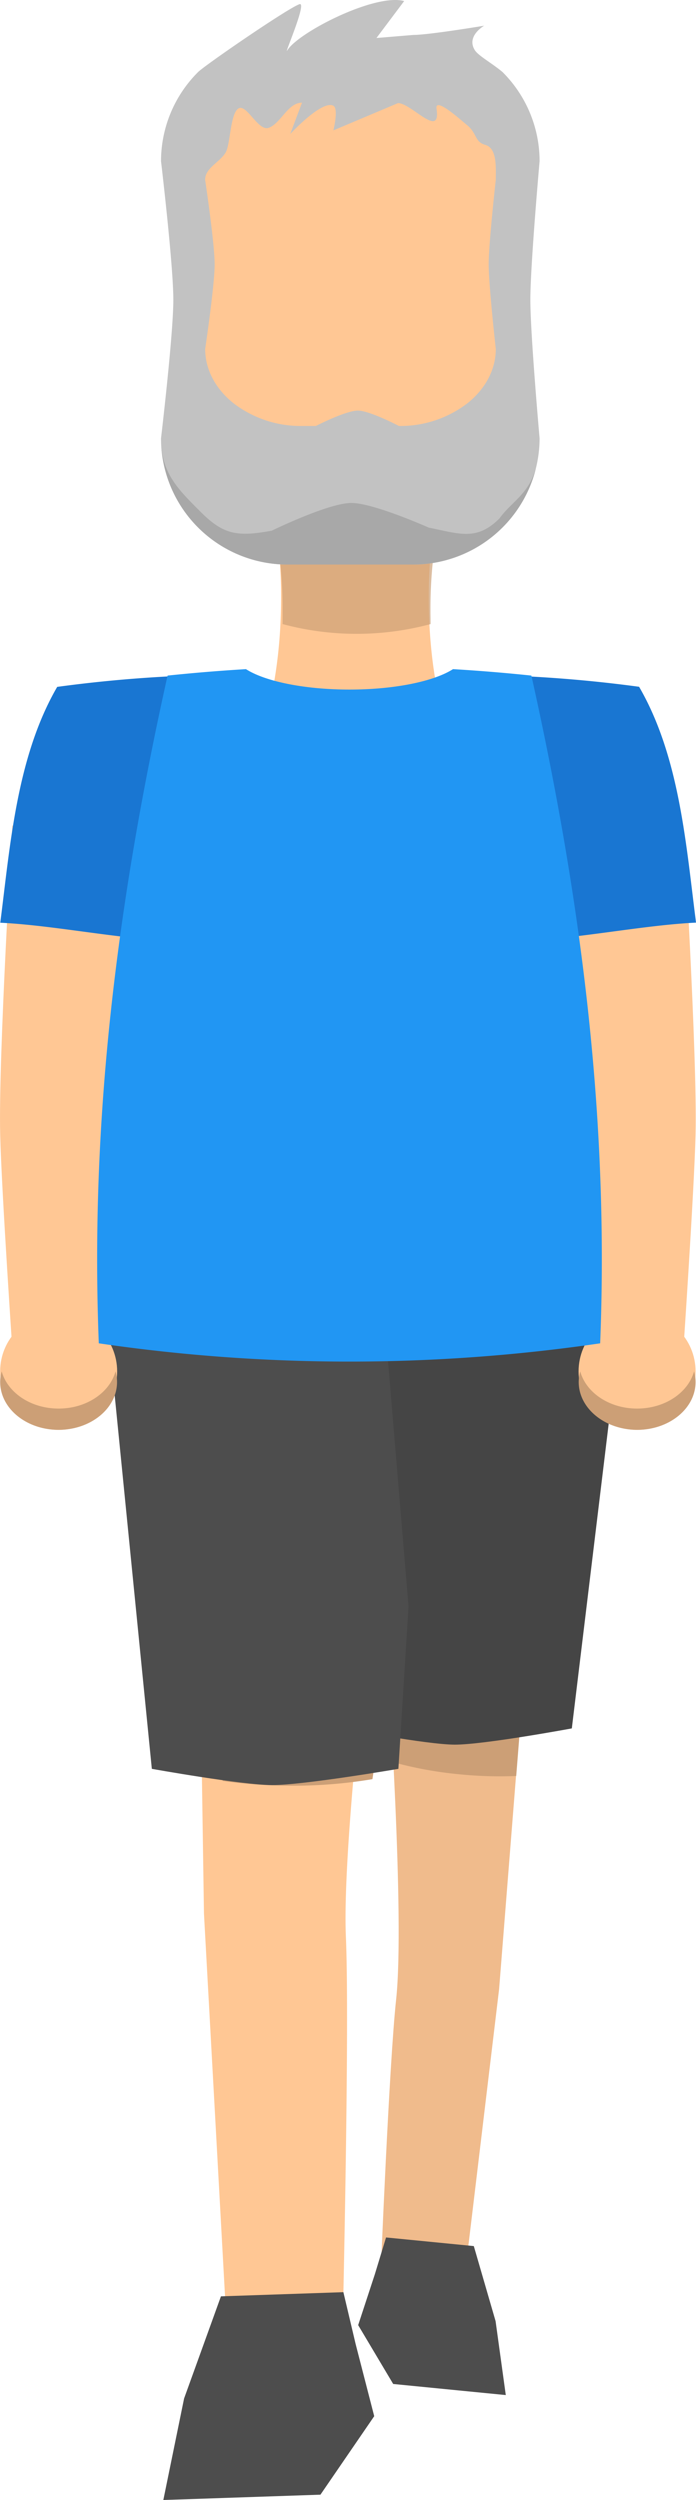 <svg xmlns="http://www.w3.org/2000/svg" viewBox="0 0 274.25 984.67">
  <defs>
    <style>
      .cls-1 {
        fill: #f0bb8c;
      }

      .cls-2, .cls-9 {
        fill: #cc9f76;
      }

      .cls-3 {
        fill: #4d4d4d;
      }

      .cls-4 {
        fill: #ffc794;
      }

      .cls-5 {
        fill: #454545;
      }

      .cls-6 {
        fill: #ccc;
      }

      .cls-7 {
        fill: #fbb03b;
      }

      .cls-8 {
        fill: #1976d2;
      }

      .cls-9 {
        opacity: 0.69;
      }

      .cls-10 {
        fill: #c2c2c2;
      }

      .cls-11 {
        fill: #a8a8a8;
      }

      .cls-12 {
        fill: #2196f3;
      }
    </style>
  </defs>
  <title>person_balan_2</title>
  <g id="Capa_8" data-name="Capa 8">
    <path class="cls-1" d="M417.15,898.48l33.77-4.72,12.92-107.85,9.59-120.82L420,659.83s6.73,97.95,3.27,130.12C420.54,815,417.15,898.48,417.15,898.48Z" transform="translate(-267.17 -2.5)"/>
    <path class="cls-2" d="M422.75,696.75c-.62-12.46-1.26-23.44-1.72-30.9a145.54,145.54,0,0,1,30.73,0,159.51,159.51,0,0,1,21.41,3.56L470.58,702a156.93,156.93,0,0,1-22.32-.66A151.71,151.71,0,0,1,422.75,696.75Z" transform="translate(-267.17 -2.5)"/>
    <polygon class="cls-3" points="186.7 884.66 152.12 881.26 147.7 895.76 141.13 915.79 154.93 938.97 181.1 941.55 199.3 943.34 195.28 914.22 186.7 884.66"/>
    <path class="cls-4" d="M376.87,646.21a218,218,0,0,1-31-1.09l1.67,111.09,8.3,150.68,46.4,9.55s2.73-116,1.23-151c-1.09-25.67,4.33-80.81,9.18-123.37A211.1,211.1,0,0,1,376.87,646.21Z" transform="translate(-267.17 -2.5)"/>
    <path class="cls-2" d="M413.93,703.25c2.25-15.15,4.36-28.48,5.82-37.54A179.44,179.44,0,0,0,382.22,662a193.5,193.5,0,0,0-26.58,1.77l-.76,40.17a192.24,192.24,0,0,0,27.34,1.89A187.58,187.58,0,0,0,413.93,703.25Z" transform="translate(-267.17 -2.5)"/>
    <path class="cls-5" d="M395.18,619.26l7,64s33,6.37,44.21,6.4c11.64,0,46.1-6.4,46.1-6.4L516.37,486,396,486.09" transform="translate(-267.17 -2.5)"/>
    <path class="cls-3" d="M417,502l-109.63-.09L327,699.19s35.42,6.36,47.38,6.4c12.54,0,49.77-6.4,49.77-6.4l4-64" transform="translate(-267.17 -2.5)"/>
    <path class="cls-6" d="M352.65,701.24" transform="translate(-267.17 -2.5)"/>
    <path class="cls-7" d="M377.39,797.74" transform="translate(-267.17 -2.5)"/>
    <path class="cls-7" d="M377.62,804.4" transform="translate(-267.17 -2.5)"/>
    <polygon class="cls-3" points="87.06 904.45 135.31 902.81 140.15 923.3 147.46 951.66 126.27 982.57 89.76 983.81 64.36 984.67 72.54 944.67 87.06 904.45"/>
  </g>
  <g id="Superior_normal" data-name="Superior normal">
    <circle class="cls-4" cx="251.03" cy="540.13" r="23.05"/>
    <path class="cls-4" d="M536.42,327.66s5.54,90.62,4.83,121.49c-.52,22.36-5.12,89.64-5.12,89.64L488.75,526l-6.4-192.07Z" transform="translate(-267.17 -2.5)"/>
    <path class="cls-2" d="M518.2,557.29c11,0,20.13-6.27,22.46-14.66a15.76,15.76,0,0,1,.59,4.19c0,10.41-10.32,18.85-23,18.85s-23.05-8.44-23.05-18.85a15.37,15.37,0,0,1,.6-4.19C498.08,551,507.24,557.29,518.2,557.29Z" transform="translate(-267.17 -2.5)"/>
    <circle class="cls-4" cx="23.11" cy="540.13" r="23.05"/>
    <path class="cls-4" d="M272.07,327.66s-5.55,90.62-4.83,121.49c.51,22.36,5.12,89.64,5.12,89.64L319.73,526l6.41-192.07Z" transform="translate(-267.17 -2.5)"/>
    <path class="cls-8" d="M354.31,284.62a26.7,26.7,0,0,1,6-16.42,529.8,529.8,0,0,0-70.6,4.84c-16,27.58-18.52,62.4-22.43,92.89,41.55,2,97.31,20.48,132.71-8.84q.56-18.29.62-36.51C374.31,317.64,354.31,302.66,354.31,284.62Z" transform="translate(-267.17 -2.5)"/>
    <path class="cls-8" d="M454.35,284.62a26.7,26.7,0,0,0-6-16.42A529.92,529.92,0,0,1,519,273c16,27.58,18.51,62.4,22.43,92.89-41.55,2-97.31,20.48-132.71-8.84q-.56-18.29-.63-36.51C434.35,317.64,454.35,302.66,454.35,284.62Z" transform="translate(-267.17 -2.5)"/>
    <path class="cls-4" d="M436.13,238.2a183.18,183.18,0,0,1,5.58-46.09H372.34a183.64,183.64,0,0,1,5.58,46.09c0,22.64-3.68,43.28-9.71,58.93v4.13H447v-1.13C440.3,284.17,436.13,262.32,436.13,238.2Z" transform="translate(-267.17 -2.5)"/>
    <path class="cls-9" d="M442.32,197.57H372.94a183.12,183.12,0,0,1,5.58,46.09c0,1.55,0,3.1,0,4.64a112.35,112.35,0,0,0,58.32,0c0-1.54-.05-3.09-.05-4.64A183.12,183.12,0,0,1,442.32,197.57Z" transform="translate(-267.17 -2.5)"/>
    <path class="cls-10" d="M430.07,224.86H380.34a49.87,49.87,0,0,1-49.72-49.73s4.85-40.87,4.85-54.57S330.62,66,330.62,66a49.57,49.57,0,0,1,14.6-35.12c2.76-2.76,35.8-25.45,40-26.74,3.06-.94-6.44,20.78-4.85,18.2C384.67,15.26,415-.25,426.43,2.92L415.51,17.47l14.56-1.21c6.06,0,27.89-3.64,27.89-3.64s-7.26,4.13-3.64,9.71c1.42,2.18,6.78,5.11,10.86,8.54A49.58,49.58,0,0,1,479.79,66s-3.64,40.9-3.64,54.57,3.64,54.57,3.64,54.57a49.88,49.88,0,0,1-49.72,49.73Z" transform="translate(-267.17 -2.5)"/>
    <path class="cls-11" d="M464,206.67c-9,9-15.76,6.06-27.89,3.64,0,0-21.53-9.6-30.32-9.71-9-.11-31.53,10.92-31.53,10.92-13.34,2.42-18.88,1.73-27.9-7.28s-15.76-15.43-15.76-29.11a49.87,49.87,0,0,0,49.72,49.73h49.73A49.92,49.92,0,0,0,478.33,187C475.4,197.23,468.65,200.18,464,206.67Z" transform="translate(-267.17 -2.5)"/>
    <path class="cls-4" d="M424.36,170.28s-11.42-6-16.12-6.06-16.61,6.06-16.61,6.06h-5.44a43.43,43.43,0,0,1-26.95-8.91c-6.92-5.5-11.22-13.09-11.22-21.44,0,0,3.73-25,3.73-33.32S348,73.3,348,73.3c0-4.67,5.68-6.76,8.07-10.72,1.88-3.13,1.79-14.78,4.85-17.21,3.23-2.58,7.91,9,12.12,7.48,4.8-1.74,7.54-9.91,13.13-9.91l-4.64,12.34s12.52-13.54,17-11.12c2.14,1.15,0,9.7,0,9.7L424,43.11c5.25,0,17,14.39,15.18,2.23-.71-4.77,8.73,3.7,12.13,6.52,3.87,3.2,2.86,6.52,7.06,7.7,4.73,1.32,4.16,8.8,4.16,13.74,0,0-2.8,25-2.8,33.31s2.8,33.32,2.8,33.32c0,8.35-4.3,15.94-11.22,21.44A43.41,43.41,0,0,1,424.36,170.28Z" transform="translate(-267.17 -2.5)"/>
    <path class="cls-12" d="M476.56,268.59q-15.4-1.62-30.89-2.54c-7.41,4.77-22.89,8.05-40.79,8.05s-33.37-3.28-40.79-8.05q-15.48.93-30.89,2.54c-20.3,91.1-30.52,176.4-27.1,263a681.91,681.91,0,0,0,197.56,0C507.09,445,496.87,359.69,476.56,268.59Z" transform="translate(-267.17 -2.5)"/>
    <path class="cls-2" d="M290.28,557.29c-11,0-20.12-6.27-22.45-14.66a15.37,15.37,0,0,0-.59,4.19c0,10.41,10.31,18.85,23,18.85s23.05-8.44,23.05-18.85a15.37,15.37,0,0,0-.59-4.19C310.41,551,301.25,557.29,290.28,557.29Z" transform="translate(-267.17 -2.5)"/>
  </g>
</svg>
